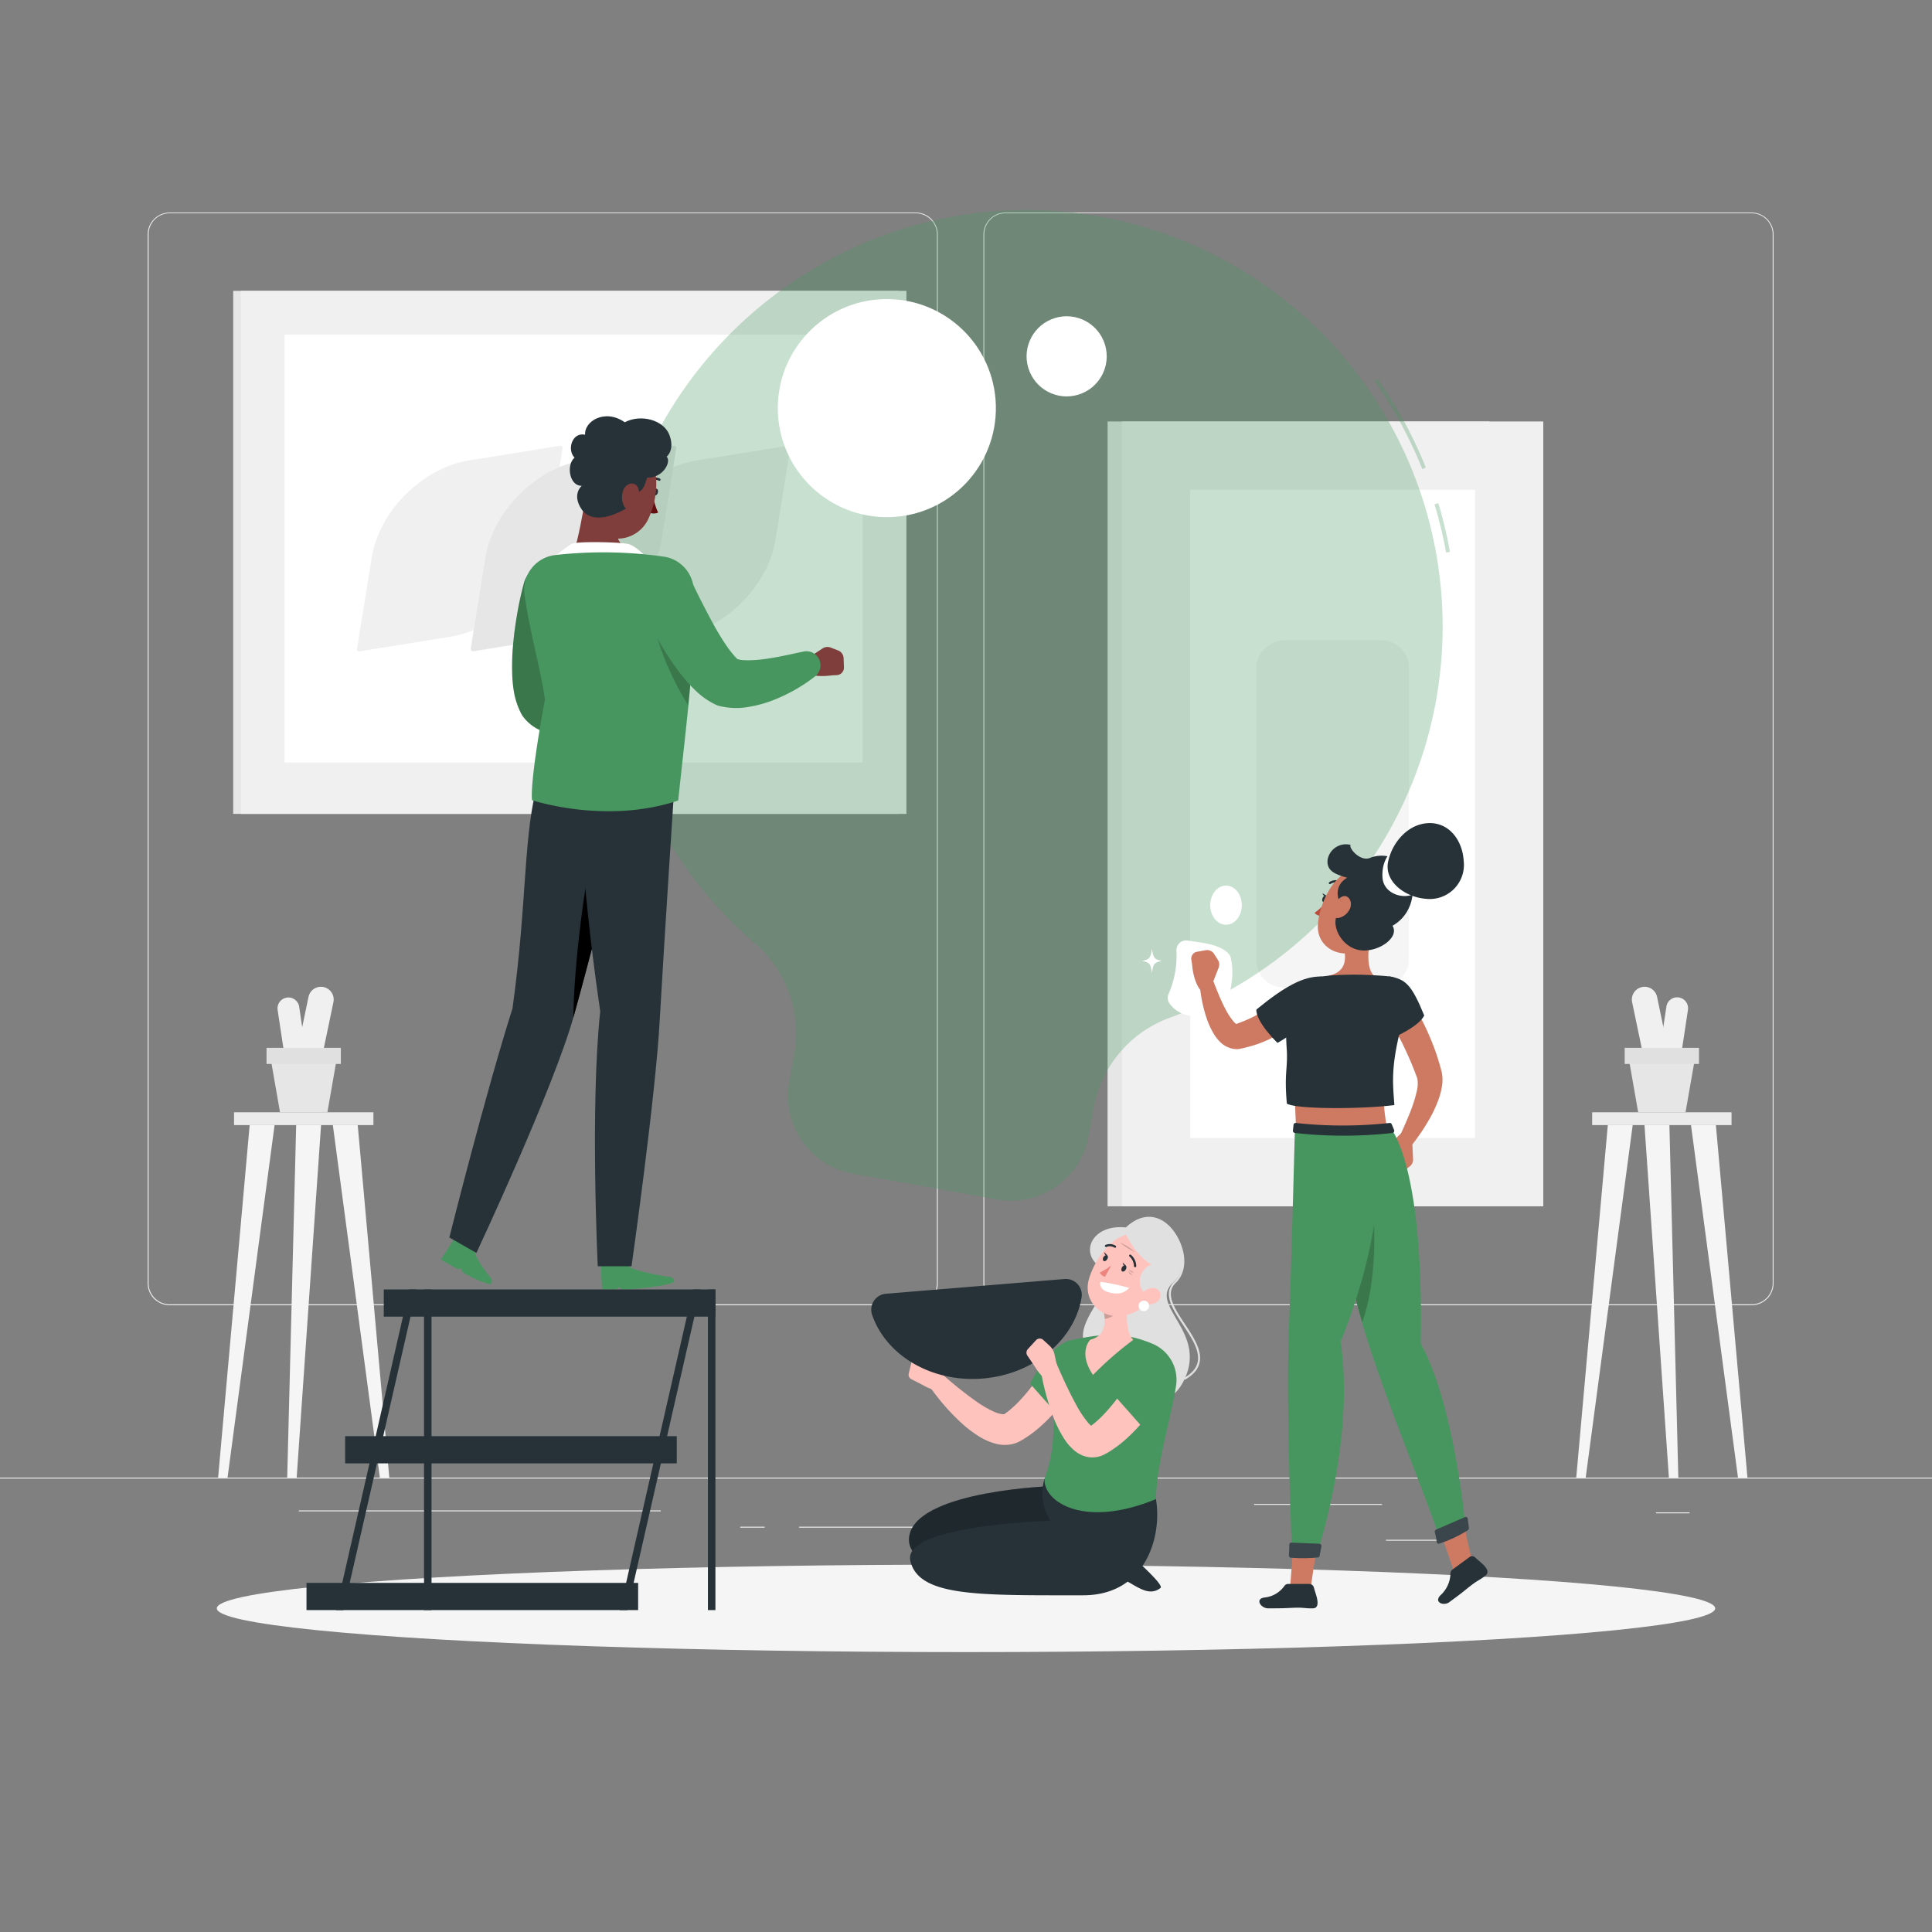 <svg xmlns="http://www.w3.org/2000/svg" viewBox="0 0 500 500"><rect x="0" y="0" width="500" height="500" fill="#808080" stroke="none"/><g id="freepik--background-complete--inject-215"><rect y="382.4" width="500" height="0.25" style="fill:#ebebeb"></rect><rect x="324.56" y="389.21" width="33.12" height="0.25" style="fill:#ebebeb"></rect><rect x="428.57" y="391.4" width="8.69" height="0.25" style="fill:#ebebeb"></rect><rect x="358.68" y="398.49" width="19.19" height="0.25" style="fill:#ebebeb"></rect><rect x="206.81" y="395.11" width="43.19" height="0.25" style="fill:#ebebeb"></rect><rect x="191.57" y="395.11" width="6.33" height="0.25" style="fill:#ebebeb"></rect><rect x="77.31" y="390.89" width="93.68" height="0.25" style="fill:#ebebeb"></rect><path d="M237,337.8H43.91a5.71,5.71,0,0,1-5.7-5.71V60.66A5.71,5.71,0,0,1,43.91,55H237a5.71,5.71,0,0,1,5.71,5.71V332.09A5.71,5.71,0,0,1,237,337.8ZM43.91,55.2a5.46,5.46,0,0,0-5.45,5.46V332.09a5.46,5.46,0,0,0,5.45,5.46H237a5.47,5.47,0,0,0,5.46-5.46V60.66A5.47,5.47,0,0,0,237,55.2Z" style="fill:#ebebeb"></path><path d="M453.31,337.8H260.21a5.72,5.72,0,0,1-5.71-5.71V60.66A5.72,5.72,0,0,1,260.21,55h193.1A5.71,5.71,0,0,1,459,60.66V332.09A5.71,5.71,0,0,1,453.31,337.8ZM260.21,55.2a5.47,5.47,0,0,0-5.46,5.46V332.09a5.47,5.47,0,0,0,5.46,5.46h193.1a5.47,5.47,0,0,0,5.46-5.46V60.66a5.47,5.47,0,0,0-5.46-5.46Z" style="fill:#ebebeb"></path><rect x="60.57" y="287.86" width="36.07" height="3.31" style="fill:#ebebeb"></rect><path d="M79.1,277.67h0a3.29,3.29,0,0,1-2.55-3.9L79.84,258a3.29,3.29,0,0,1,3.9-2.55h0a3.3,3.3,0,0,1,2.55,3.9L83,275.12A3.3,3.3,0,0,1,79.1,277.67Z" style="fill:#f0f0f0"></path><path d="M77.12,277.33h0A2.82,2.82,0,0,1,73.91,275l-2.06-13.61a2.83,2.83,0,0,1,2.37-3.21h0a2.83,2.83,0,0,1,3.21,2.37l2,13.61A2.81,2.81,0,0,1,77.12,277.33Z" style="fill:#f0f0f0"></path><polygon points="84.73 287.86 72.47 287.86 69.92 273.26 87.28 273.26 84.73 287.86" style="fill:#e6e6e6"></polygon><rect x="68.98" y="271.18" width="19.23" height="4.17" style="fill:#e0e0e0"></rect><polygon points="100.75 382.4 92.58 291.17 86.14 291.17 98.31 382.4 100.75 382.4" style="fill:#f5f5f5"></polygon><polygon points="56.45 382.4 64.61 291.17 71.06 291.17 58.89 382.4 56.45 382.4" style="fill:#f5f5f5"></polygon><polygon points="74.33 382.4 76.65 291.17 83.09 291.17 76.78 382.4 74.33 382.4" style="fill:#f5f5f5"></polygon><rect x="412.05" y="287.86" width="36.07" height="3.31" transform="translate(860.17 579.03) rotate(180)" style="fill:#ebebeb"></rect><path d="M429.59,277.67h0a3.3,3.3,0,0,0,2.55-3.9L428.85,258a3.29,3.29,0,0,0-3.9-2.55h0a3.3,3.3,0,0,0-2.56,3.9l3.29,15.75A3.31,3.31,0,0,0,429.59,277.67Z" style="fill:#f0f0f0"></path><path d="M431.57,277.33h0a2.83,2.83,0,0,0,3.21-2.37l2.06-13.61a2.83,2.83,0,0,0-2.37-3.21h0a2.82,2.82,0,0,0-3.21,2.37l-2.06,13.61A2.83,2.83,0,0,0,431.57,277.33Z" style="fill:#f0f0f0"></path><polygon points="423.96 287.86 436.21 287.86 438.77 273.26 421.4 273.26 423.96 287.86" style="fill:#e6e6e6"></polygon><rect x="420.47" y="271.18" width="19.23" height="4.17" transform="translate(860.17 546.53) rotate(180)" style="fill:#e0e0e0"></rect><polygon points="407.93 382.4 416.1 291.17 422.54 291.17 410.38 382.4 407.93 382.4" style="fill:#f5f5f5"></polygon><polygon points="452.24 382.4 444.07 291.17 437.63 291.17 449.79 382.4 452.24 382.4" style="fill:#f5f5f5"></polygon><polygon points="434.35 382.4 432.04 291.17 425.59 291.17 431.91 382.4 434.35 382.4" style="fill:#f5f5f5"></polygon><rect x="78.8" y="56.82" width="135.36" height="172.26" transform="translate(289.43 -3.53) rotate(90)" style="fill:#e6e6e6"></rect><rect x="80.77" y="56.82" width="135.36" height="172.26" transform="translate(291.4 -5.49) rotate(90)" style="fill:#f0f0f0"></rect><rect x="73.66" y="86.61" width="149.58" height="110.72" transform="translate(296.9 283.94) rotate(180)" style="fill:#fff"></rect><path d="M200.69,139.73l3.81-23.61a.6.6,0,0,0-.74-.74l-23.61,3.81c-11.88,1.92-23.1,13.15-25,25l-3.81,23.61a.6.6,0,0,0,.74.73l23.61-3.81C187.54,162.83,198.77,151.61,200.69,139.73Z" style="fill:#f0f0f0"></path><path d="M141.76,139.73l3.82-23.61a.61.61,0,0,0-.74-.74l-23.61,3.81c-11.88,1.92-23.1,13.15-25,25L92.4,167.83a.6.6,0,0,0,.73.73l23.61-3.81C128.62,162.83,139.85,151.61,141.76,139.73Z" style="fill:#f0f0f0"></path><path d="M171.23,139.73,175,116.12a.6.6,0,0,0-.74-.74l-23.61,3.81c-11.88,1.92-23.1,13.15-25,25l-3.81,23.61a.6.6,0,0,0,.73.73l23.61-3.81C158.08,162.83,169.31,151.61,171.23,139.73Z" style="fill:#e6e6e6"></path><rect x="286.64" y="109.08" width="98.81" height="203.11" style="fill:#e6e6e6"></rect><rect x="290.35" y="109.08" width="109.05" height="203.11" style="fill:#f0f0f0"></rect><rect x="260.99" y="173.78" width="167.77" height="73.7" transform="translate(555.51 -134.24) rotate(90)" style="fill:#fff"></rect><rect x="299.95" y="190.9" width="89.84" height="39.47" rx="7.04" transform="translate(555.51 -134.24) rotate(90)" style="fill:#f5f5f5"></rect></g><g id="freepik--Shadow--inject-215"><ellipse id="freepik--path--inject-215" cx="250" cy="416.24" rx="193.89" ry="11.32" style="fill:#f5f5f5"></ellipse></g><g id="freepik--Bulb--inject-215"><path d="M374.24,143a107,107,0,0,0-3-12.49l1-.29a111.11,111.11,0,0,1,3,12.61Z" style="fill:#48965F;opacity:0.3"></path><path d="M368.1,121.41a111.72,111.72,0,0,0-12.39-22.79l.82-.58A112.52,112.52,0,0,1,369,121Z" style="fill:#48965F;opacity:0.3"></path><path d="M371.64,181.32A107.83,107.83,0,0,0,283.16,55.79c-57.39-9.53-112.52,28.83-123.52,86a107.77,107.77,0,0,0,35.88,102.47,30.53,30.53,0,0,1,10,28.65l-1.28,7.08a20.45,20.45,0,0,0,16.49,23.75L258,310.42a20.45,20.45,0,0,0,23.75-16.49l1.28-7.09a30.67,30.67,0,0,1,19.55-23.39A107.81,107.81,0,0,0,371.64,181.32Z" style="fill:#48965F;opacity:0.3"></path><circle cx="229.51" cy="105.63" r="28.22" transform="translate(-2.42 5.43) rotate(-1.35)" style="fill:#fff"></circle><circle cx="276.05" cy="92.23" r="10.37" transform="translate(-14.87 83.46) rotate(-16.75)" style="fill:#fff"></circle></g><g id="freepik--character-1--inject-215"><path d="M149.6,154.3c-.45,2.15-.95,4.54-1.39,6.8s-.84,4.58-1.19,6.83-.6,4.46-.71,6.5c-.06,1,0,2,0,2.82s.18,1.49.14,1.57L146,178c-.21-.2-.58-.39-.65-.3s.18.24.62.36a12.63,12.63,0,0,0,4,.18,44.8,44.8,0,0,0,5-.69c1.7-.3,3.52-.74,5.17-1.08l.3-.06a3.63,3.63,0,0,1,3,6.42,40.41,40.41,0,0,1-5.21,3.4,37.3,37.3,0,0,1-5.83,2.6,22,22,0,0,1-7.27,1.28,13.64,13.64,0,0,1-4.86-.93,11.23,11.23,0,0,1-5-3.86,5.08,5.08,0,0,1-.35-.59l-.11-.2A19.57,19.57,0,0,1,133,179a33.2,33.2,0,0,1-.44-4.56,61.49,61.49,0,0,1,.29-8.23c.24-2.65.63-5.23,1.07-7.78s1-5,1.7-7.65a7.21,7.21,0,0,1,14,3.34Z" style="fill:#48965F"></path><path d="M149.6,154.3c-.45,2.15-.95,4.54-1.39,6.8s-.84,4.58-1.19,6.83-.6,4.46-.71,6.5c-.06,1,0,2,0,2.82s.18,1.49.14,1.57L146,178c-.21-.2-.58-.39-.65-.3s.18.24.62.36a12.63,12.63,0,0,0,4,.18,44.8,44.8,0,0,0,5-.69c1.7-.3,3.52-.74,5.17-1.08l.3-.06a3.63,3.63,0,0,1,3,6.42,40.41,40.41,0,0,1-5.21,3.4,37.3,37.3,0,0,1-5.83,2.6,22,22,0,0,1-7.27,1.28,13.64,13.64,0,0,1-4.86-.93,11.23,11.23,0,0,1-5-3.86,5.08,5.08,0,0,1-.35-.59l-.11-.2A19.57,19.57,0,0,1,133,179a33.2,33.2,0,0,1-.44-4.56,61.49,61.49,0,0,1,.29-8.23c.24-2.65.63-5.23,1.07-7.78s1-5,1.7-7.65a7.21,7.21,0,0,1,14,3.34Z" style="opacity:0.2"></path><path d="M127.21,331s-4.58-5.57-4.36-7.43l-5.29-3L114.1,326l4.32,2.45.82-.21.5,1a25.45,25.45,0,0,0,7.17,3.14A1.33,1.33,0,0,0,127.21,331Z" style="fill:#48965F"></path><path d="M132.63,261c3.94-28.22,2.66-45.37,6.79-59.28l25.63-2.06S153.69,244.38,148.48,263s-25.19,61.26-25.19,61.26l-7-4S125.69,282.78,132.63,261Z" style="fill:#263238"></path><path d="M153.53,220.48c-1.74,4-5.14,29.91-5.13,42.84,0-.1,0-.2.08-.3,1.83-6.55,4.42-16.33,7-26.27Z"></path><path d="M173.79,330.56S163,329,162.22,327.28h-6.74l.32,6.43h3.75l.61-.59.92.59c3,0,11.68-.84,13.41-2A1.36,1.36,0,0,0,173.79,330.56Z" style="fill:#48965F"></path><path d="M155.34,261.74c-5.63-38.24-5.63-61.91-5.63-61.91l25.08-.41s-3,45.61-4.06,64.71c-1.09,19.86-7.29,63.57-7.29,63.57H154.7S152.7,286.3,155.34,261.74Z" style="fill:#263238"></path><path d="M151.83,127.87c-1.16,5-2,11.53-3.49,15.25,2.53,2.35,6.63,5.27,12.1,5.19s4.47-3.77,3-5.68c-3.92-2-4.07-4-3.11-5.73Z" style="fill:#7f3e3b"></path><path d="M143.25,144.35a39,39,0,0,1,4.69-3.61c1.38-.69,12-.46,14.43,0s5.46,4.12,5.46,4.12Z" style="fill:#fff"></path><path d="M169.1,127.24c-.12.49.06,1,.38,1s.68-.27.79-.77-.06-.95-.39-1S169.21,126.75,169.1,127.24Z" style="fill:#263238"></path><path d="M168.91,127.93a18,18,0,0,0,1.42,4.73,3,3,0,0,1-2.47-.07Z" style="fill:#630f0f"></path><path d="M170.81,124.4a.31.31,0,0,1-.28,0,2.31,2.31,0,0,0-2.14.08.3.3,0,0,1-.33-.5,2.91,2.91,0,0,1,2.7-.13.31.31,0,0,1,.16.4A.47.47,0,0,1,170.81,124.4Z" style="fill:#263238"></path><path d="M152.7,122.21c-1,6.15-1.88,9.7.5,13.47,3.57,5.68,11.7,4.52,14.51-1.22,2.53-5.17,3.73-14.35-1.69-18.05A8.58,8.58,0,0,0,152.7,122.21Z" style="fill:#7f3e3b"></path><path d="M162.76,131.17c-6.61,4.05-10.56,3.11-12.2.7-2.69-3.94,0-6.15,0-6.15-3.19.11-4.09-5.39-1.87-7.28-2-2-.67-6.66,2.74-5.94-.28-3.44,5.09-6.83,10.26-3.22,4.24-2.22,10.13-.56,11.57,3.33s-.72,5.56-.72,5.56c1.28,1.39-1,5.59-5.06,5.43-.72,2.18-1,3.9-3.61,4C163.26,130.44,163.93,130.17,162.76,131.17Z" style="fill:#263238"></path><path d="M161.17,127.23a5.19,5.19,0,0,0,.38,3.83c.81,1.46,2.4.79,3.16-.79.69-1.42,1.11-3.9-.18-4.8S161.62,125.59,161.17,127.23Z" style="fill:#7f3e3b"></path><path d="M143.6,143.66a110.87,110.87,0,0,1,28.47.44,9.06,9.06,0,0,1,7.44,8.21c1,12.17-1.7,33.44-4,54.86-18.77,6.3-37.83-.09-37.83-.09-.42-4.32,1.91-18.47,3.36-26-1.06-7.8-3.77-16.74-5.3-27.1A9.07,9.07,0,0,1,143.6,143.66Z" style="fill:#48965F"></path><path d="M169.1,160.7c1.27,7.33,5.33,16.06,9,21.84.51-5.06.94-9.89,1.21-14.33Z" style="opacity:0.2"></path><path d="M216.84,168.31l-1.86-.72a2.32,2.32,0,0,0-2.11.23l-2.93,1.93a4.32,4.32,0,0,0-1.94,3.46l0,.87c3,1.4,7.28.7,7.28.7l1.24-.06a1.94,1.94,0,0,0,1.89-2l-.09-2.46A2.23,2.23,0,0,0,216.84,168.31Z" style="fill:#7f3e3b"></path><path d="M178.39,149.27c1,2,2,4.17,3.06,6.23s2.13,4.14,3.22,6.13,2.26,3.9,3.42,5.59c.58.84,1.18,1.6,1.71,2.23s1,1.08,1.07,1.16l-.85-.35a6.73,6.73,0,0,0,2.92.61,29.66,29.66,0,0,0,4.57-.26c1.64-.2,3.32-.5,5-.84s3.49-.75,5.14-1.08l.28-.06a3.63,3.63,0,0,1,3,6.42,42,42,0,0,1-5,3.36,43.87,43.87,0,0,1-5.51,2.67A31.64,31.64,0,0,1,194,182.9a18.38,18.38,0,0,1-8.08-.26,3.27,3.27,0,0,1-.55-.2l-.3-.15a19.22,19.22,0,0,1-4.78-3.31,31.91,31.91,0,0,1-3.13-3.34,60.68,60.68,0,0,1-4.8-6.69c-1.43-2.24-2.7-4.52-3.9-6.81s-2.29-4.57-3.33-7.1a7.21,7.21,0,0,1,13.15-5.92Z" style="fill:#48965F"></path><rect x="99.32" y="333.71" width="85.83" height="7.04" style="fill:#263238"></rect><rect x="89.32" y="371.68" width="85.83" height="7.04" style="fill:#263238"></rect><rect x="79.32" y="409.65" width="85.83" height="7.04" style="fill:#263238"></rect><rect x="183.21" y="333.71" width="1.94" height="82.98" style="fill:#263238"></rect><polygon points="160.43 416.69 162.37 416.69 181.31 333.71 179.36 333.71 160.43 416.69" style="fill:#263238"></polygon><rect x="109.74" y="333.71" width="1.94" height="82.98" style="fill:#263238"></rect><polygon points="86.96 416.69 88.9 416.69 107.84 333.71 105.89 333.71 86.96 416.69" style="fill:#263238"></polygon></g><g id="freepik--character-2--inject-215"><path d="M291.4,317.67c-8.78-1-12.48,6.78-6.13,10.6s-11,15.48-2.73,21.65,18.33,19.35,24.08,6.88-9.83-19-2.83-25.06S301.35,308.17,291.4,317.67Z" style="fill:#e0e0e0"></path><path d="M306.62,357.05a.24.24,0,0,1-.21-.12.26.26,0,0,1,.09-.35c1.95-1.14,3.08-2.45,3.44-4,.69-3-1.58-6.38-3.77-9.69-2.66-4-5.41-8.18-2.26-11.21,1.93-1.86,2.54-4.79,1.68-8.06-1-3.88-3.8-7-6.9-7.82-2.56-.65-5.16.32-7.51,2.81a.25.25,0,0,1-.35,0,.25.25,0,0,1,0-.36c3.13-3.31,6.08-3.43,8-2.94,3.28.83,6.19,4.12,7.27,8.17.91,3.45.24,6.56-1.82,8.55-2.85,2.74-.33,6.55,2.33,10.57,2.25,3.4,4.57,6.91,3.83,10.09-.39,1.69-1.59,3.1-3.67,4.32A.31.31,0,0,1,306.62,357.05Z" style="fill:#e0e0e0"></path><path d="M272.23,384.6l18.21,3.34c1.65,9.52-2.49,21.76-18.86,21.76-19.92,0-38.89-3.82-36.07-13C238.92,385.71,272.23,384.6,272.23,384.6Z" style="fill:#263238"></path><path d="M272.23,384.6l18.21,3.34c1.65,9.52-2.49,21.76-18.86,21.76-19.92,0-38.89-3.82-36.07-13C238.92,385.71,272.23,384.6,272.23,384.6Z" style="opacity:0.2"></path><path d="M290.9,401c3.73,3.16,10.35,9.24,9.45,9.95-4.4,3.51-9.1-4.2-13.88-3C287.15,404.51,290.9,401,290.9,401Z" style="fill:#263238"></path><path d="M299.15,387.94c1.65,9.52-2.49,24.92-18.86,24.92-26.84,0-42.51.43-44.69-8.9s36.28-10.38,36.28-10.38a13.08,13.08,0,0,1-1.56-10.89C288.05,383,299.15,387.94,299.15,387.94Z" style="fill:#263238"></path><path d="M280.94,354.12c-1.07,2-2.19,3.68-3.38,5.46a62.57,62.57,0,0,1-3.89,5.07,45.42,45.42,0,0,1-4.61,4.71,29.3,29.3,0,0,1-2.73,2.14c-.48.34-1,.66-1.52,1l-.81.46a8.31,8.31,0,0,1-1.38.6,8.92,8.92,0,0,1-5.18,0,16.16,16.16,0,0,1-3.62-1.55,31.16,31.16,0,0,1-5.36-4.07,57.34,57.34,0,0,1-8.17-9.56,2.24,2.24,0,0,1,3.33-2.95l.07.07a100.63,100.63,0,0,0,9,7.21,27.94,27.94,0,0,0,4.57,2.65,7.73,7.73,0,0,0,2,.61c.55.08.82,0,.74-.06s-.08,0,0,0l.47-.33c.31-.24.63-.47.95-.74.62-.53,1.25-1.1,1.87-1.72a47.58,47.58,0,0,0,3.55-4.09c1.13-1.46,2.24-3,3.29-4.55s2.1-3.22,3-4.71l.07-.11a4.5,4.5,0,0,1,7.8,4.48Z" style="fill:#ffc3bd"></path><path d="M277.28,346.82c-5.93,1.18-10.69,11.28-10.69,11.28l9.25,10.42s4.91-6.9,5.85-10.1S280.68,346.14,277.28,346.82Z" style="fill:#48965F"></path><path d="M235.18,355.47l.7-2.88a1.28,1.28,0,0,1,1.56-.94l2.08.52a4.05,4.05,0,0,1,2.08,1.28l3.37,3.89-1.66,2.72a12.36,12.36,0,0,1-4.34-1.53l-3.13-1.61A1.28,1.28,0,0,1,235.18,355.47Z" style="fill:#ffc3bd"></path><path d="M277.28,346.82c7.39-1.53,13.13-2.41,21.11,1a10.09,10.09,0,0,1,5.94,11c-1.77,10.45-4.91,19.66-5.18,29.15-18.43,7.62-29.13.82-28.83-5.25,4.35-11.39,1.24-24.37,2.8-30.72C273.92,348.73,274.84,347.33,277.28,346.82Z" style="fill:#48965F"></path><path d="M292.37,333.5c-.7,3.58-1.57,10.87.93,13.25a88.16,88.16,0,0,0-10.43,9.08c-4-5.91-.7-9.12-.7-9.12,4-1,4.07-4.6,3.37-7.38Z" style="fill:#ffc3bd"></path><path d="M289.59,335.88l-4,3.45a12.5,12.5,0,0,1,.34,2c1.53-.22,3.92-1.52,4.25-3.17A4.71,4.71,0,0,0,289.59,335.88Z" style="opacity:0.2"></path><path d="M300.45,331.84c-3.25,5-4.52,7.23-8.65,8.42-6.22,1.8-11.69-3.3-10-9.19,1.52-5.31,6.58-12.64,12.84-11.85A8.17,8.17,0,0,1,300.45,331.84Z" style="fill:#ffc3bd"></path><path d="M292.07,328.7a1.9,1.9,0,0,1,1.39.72A3.83,3.83,0,0,1,292.07,328.7Z" style="opacity:0.2"></path><path d="M291.94,329.09a1.65,1.65,0,0,1,1.07,1A3.46,3.46,0,0,1,291.94,329.09Z" style="opacity:0.2"></path><path d="M289.81,321.58a12.55,12.55,0,0,1,3.88,2.45A23.3,23.3,0,0,1,289.81,321.58Z" style="opacity:0.2"></path><path d="M290.86,318.38c2.8,6.08,5.84,8.18,7.09,8.8-4.12,2-3.95,7.31.21,8.7s5.34-6.88,5.21-9.92S297.85,316.29,290.86,318.38Z" style="fill:#e0e0e0"></path><path d="M284.78,331.74a49.25,49.25,0,0,1,7.42,1.57c-1,1.14-2.48,1.9-5.24,1.15S284.78,331.74,284.78,331.74Z" style="fill:#fff"></path><path d="M291.36,328.55c-.23.43-.65.64-.93.49s-.31-.63-.07-1.05.66-.64.93-.49S291.6,328.13,291.36,328.55Z" style="fill:#263238"></path><path d="M286.57,325.86c-.24.42-.66.64-.93.48s-.31-.63-.07-1,.65-.64.93-.48S286.81,325.43,286.57,325.86Z" style="fill:#263238"></path><path d="M286.61,324.9l-.85-.87S285.83,325.12,286.61,324.9Z" style="fill:#263238"></path><path d="M287.62,327.45a13.25,13.25,0,0,1-3,1.86c.26.83,1.35,1.13,1.35,1.13Z" style="fill:#ed847e"></path><path d="M299.29,337a4.38,4.38,0,0,1-3.3.51c-1.49-.38-1.47-1.89-.42-2.9s2.86-1.8,4.05-.89A2,2,0,0,1,299.29,337Z" style="fill:#ffc3bd"></path><path d="M293.63,327.91a.29.29,0,0,1-.17-.29,3.4,3.4,0,0,0-1.16-2.45.28.28,0,0,1,0-.4.28.28,0,0,1,.4,0,3.87,3.87,0,0,1,1.36,2.94.28.28,0,0,1-.31.25Z" style="fill:#263238"></path><path d="M286.19,322.73a.29.29,0,0,1-.22-.18.28.28,0,0,1,.17-.37,2.81,2.81,0,0,1,2.59.23.29.29,0,0,1,.07.4.3.3,0,0,1-.4.06,2.26,2.26,0,0,0-2.06-.16A.26.26,0,0,1,286.19,322.73Z" style="fill:#263238"></path><path d="M291.4,327.59l-.85-.86S290.63,327.82,291.4,327.59Z" style="fill:#263238"></path><path d="M229.29,334.82a4.13,4.13,0,0,0-3.6,5.42c3.6,10.51,15.38,17.62,28.67,16.52s23.74-10.07,25.56-21a4.13,4.13,0,0,0-4.45-4.75Z" style="fill:#263238"></path><path d="M303,357.46c-1.08,2-2.19,3.67-3.38,5.44a60.1,60.1,0,0,1-3.88,5.06,45,45,0,0,1-4.58,4.7,30.28,30.28,0,0,1-2.71,2.13c-.48.34-1,.66-1.51,1l-.81.45-.64.33a7.3,7.3,0,0,1-.82.31,6.75,6.75,0,0,1-3.7.07,7.85,7.85,0,0,1-2.64-1.33,13.07,13.07,0,0,1-2.81-3.1,30.56,30.56,0,0,1-3-6,63,63,0,0,1-3.19-12.06,2.24,2.24,0,0,1,4.26-1.26l0,.07c1.53,3.55,3.2,7.15,5,10.42a27.63,27.63,0,0,0,2.91,4.39,5.22,5.22,0,0,0,1.32,1.2c.14.07.19,0,0,0a1.34,1.34,0,0,0-.75,0,1.3,1.3,0,0,0-.13,0s-.11.06,0,0l.48-.32c.31-.24.63-.48.94-.74.63-.54,1.25-1.11,1.87-1.73a47.33,47.33,0,0,0,3.54-4.08c1.12-1.46,2.22-3,3.27-4.53s2.09-3.22,3-4.7l.07-.11a4.5,4.5,0,0,1,7.81,4.48Z" style="fill:#ffc3bd"></path><path d="M299.48,349.5c-6,.05-10.83,11.93-10.83,11.93l9.24,10.43s4.92-6.9,5.86-10.1S304,349.47,299.48,349.5Z" style="fill:#48965F"></path><path d="M266,349.15l2.1-2.29a1.33,1.33,0,0,1,1.9-.08l1.65,1.52a4.24,4.24,0,0,1,1.26,2.23l1.13,5.26-2.9,1.66a12.93,12.93,0,0,1-3.21-3.59l-2.06-3.05A1.36,1.36,0,0,1,266,349.15Z" style="fill:#ffc3bd"></path><path d="M297.39,338A1.36,1.36,0,1,1,296,336.6,1.35,1.35,0,0,1,297.39,338Z" style="fill:#fff"></path></g><g id="freepik--character-3--inject-215"><path d="M364.84,258.72c.58.82,1,1.5,1.46,2.26s.86,1.48,1.27,2.23c.81,1.5,1.54,3,2.23,4.6s1.31,3.14,1.86,4.76c.29.8.53,1.62.78,2.43l.35,1.23c.11.43.22.74.38,1.5a10.38,10.38,0,0,1,0,3.43,18.74,18.74,0,0,1-.69,2.84,32.25,32.25,0,0,1-2.14,4.88,52,52,0,0,1-5.71,8.38,1.79,1.79,0,0,1-3-1.93l0-.06c.68-1.4,1.39-2.85,2-4.29s1.25-2.88,1.76-4.32a32.67,32.67,0,0,0,1.26-4.25,7.65,7.65,0,0,0,.14-3.34l-.72-1.92c-.3-.71-.56-1.44-.87-2.15-.59-1.42-1.25-2.82-1.91-4.22s-1.4-2.75-2.15-4.1c-.36-.67-.74-1.34-1.13-2l-1.14-1.87-.1-.16a3.59,3.59,0,0,1,6-3.94Z" style="fill:#ce7a63"></path><path d="M363.39,303l1.48-1.16a2.2,2.2,0,0,0,.83-1.82l-.15-3.29a4.06,4.06,0,0,0-1.86-3.24l-.69-.44c-2.58,1.75-4.08,5.55-4.08,5.55l-.54,1a1.82,1.82,0,0,0,.7,2.49l2,1.11A2.1,2.1,0,0,0,363.39,303Z" style="fill:#ce7a63"></path><path d="M355.34,239.59c-1,3.67-2.22,10.4.17,12.86,0,0,1.83,3.44-9,2.89-7.59-.39-2.42-2.89-2.42-2.89,4.17-1,4.29-4,3.79-6.88Z" style="fill:#ce7a63"></path><path d="M371.31,393.28l7-2.59a122.87,122.87,0,0,0,2.82,13.71l-4.92,2.11S372.94,396.59,371.31,393.28Z" style="fill:#ce7a63"></path><path d="M375.07,414.64c3.76-2.75,3.45-2.62,5.52-4.24,1.77-1.39,2.35-1.47,3.78-2.57,1.2-.91.39-2.11-.87-3.24-.48-.44-1.08-.92-1.77-1.55a1.12,1.12,0,0,0-1.42-.07l-4.4,3.22a1.29,1.29,0,0,0-.53,1,7.87,7.87,0,0,1-2.57,5.65C371,414.64,373.57,415.74,375.07,414.64Z" style="fill:#263238"></path><path d="M340.88,291.41s7.4,38.1,13.13,55.85c6,18.65,14.83,39.4,18.82,51.55,1.24.16,4.78-1.32,6.51-2.79,0,0-2.64-31.86-11.66-48.31.91-48-8.22-56.3-8.22-56.3Z" style="fill:#48965F"></path><path d="M354.62,305.7,347,320.24c1.74,7.64,3.68,15.55,5.52,22C358.07,326.77,354.62,305.7,354.62,305.7Z" style="opacity:0.2"></path><path d="M371.32,396.55a14.89,14.89,0,0,1,.5,2.53.49.49,0,0,0,.64.41,32.9,32.9,0,0,0,7.39-3.46.66.66,0,0,0,.31-.6l-.32-2.44a.5.5,0,0,0-.72-.36l-7.41,3.21A.63.63,0,0,0,371.32,396.55Z" style="fill:#263238"></path><path d="M371.32,396.55a14.89,14.89,0,0,1,.5,2.53.49.49,0,0,0,.64.41,32.9,32.9,0,0,0,7.39-3.46.66.66,0,0,0,.31-.6l-.32-2.44a.5.5,0,0,0-.72-.36l-7.41,3.21A.63.63,0,0,0,371.32,396.55Z" style="fill:#fff;opacity:0.1"></path><path d="M334.73,396.55l6.74.49c-1.1,5.38-2.26,13.88-2.26,13.88h-5.36S334.81,400.23,334.73,396.55Z" style="fill:#ce7a63"></path><path d="M328.19,416.24c4.65,0,4.32-.07,6.94-.16,2.24-.08,2.77.2,4.58.16,1.5,0,1.44-1.47,1-3.13-.18-.63-.43-1.38-.69-2.29a1.21,1.21,0,0,0-1.17-.9h-5.45a1.17,1.17,0,0,0-1,.52,7.17,7.17,0,0,1-5.19,3C324.69,413.82,326.33,416.24,328.19,416.24Z" style="fill:#263238"></path><path d="M335.14,291.41s-.85,33.2-1.6,53.88.86,57.21.86,57.21c.15,1,5.42.61,6.32,0,0,0,10.06-29.61,6.22-55.24,13.47-33.23,9.59-55,9.59-55Z" style="fill:#48965F"></path><path d="M333.68,399.74c0,.68-.06,1.89-.12,2.79a.56.56,0,0,0,.49.6,38.07,38.07,0,0,0,7-.07.52.52,0,0,0,.46-.42l.47-2.45a.57.57,0,0,0-.54-.67l-7.19-.28A.5.5,0,0,0,333.68,399.74Z" style="fill:#263238"></path><path d="M333.68,399.74c0,.68-.06,1.89-.12,2.79a.56.56,0,0,0,.49.6,38.07,38.07,0,0,0,7-.07.52.52,0,0,0,.46-.42l.47-2.45a.57.57,0,0,0-.54-.67l-7.19-.28A.5.5,0,0,0,333.68,399.74Z" style="fill:#fff;opacity:0.1"></path><path d="M358.15,285.62a49.35,49.35,0,0,0,.72,5.79H335.39l-.25-6S353.24,284.41,358.15,285.62Z" style="fill:#ce7a63"></path><path d="M332.88,261.23a99.86,99.86,0,0,0,.16,10.83c.2,4.7-.7,5.85,0,13.56,2.57,1.5,19.51,1.44,27.83.37-.5-6.67-1.12-11.16,3.39-26.16a5.54,5.54,0,0,0-5-7.17c-1-.1-2.06-.18-3.14-.23a87,87,0,0,0-11.42,0c-1.25.11-2.53.26-3.76.42A9.13,9.13,0,0,0,332.88,261.23Z" style="fill:#263238"></path><path d="M304.46,246a24.73,24.73,0,0,1-2,11.16,2.5,2.5,0,0,0,.26,2.61c3.59,4.84,10.33,3.11,13,2.16a2.53,2.53,0,0,0,1.55-1.59c1.15-3.46,2.27-7.83,1.28-12.35a2.24,2.24,0,0,0-.45-1c-2.23-2.69-7.23-3-10.7-3.57A2.51,2.51,0,0,0,304.46,246Z" style="fill:#fff"></path><ellipse cx="317.29" cy="234.26" rx="4.09" ry="5.07" style="fill:#fff"></ellipse><path d="M300.66,248.68c-2,.41-2.21.74-2.54,3.16-.33-2.42-.6-2.75-2.54-3.16,1.94-.41,2.21-.74,2.54-3.15C298.45,247.94,298.71,248.27,300.66,248.68Z" style="fill:#fff"></path><path d="M314.18,246.84l1,1.57a2.16,2.16,0,0,1,.21,2l-1.2,3.08a4.07,4.07,0,0,1-2.8,2.47l-.79.2c-1.88-2.49-2.09-6.57-2.09-6.57l-.18-1.15a1.81,1.81,0,0,1,1.46-2.13l2.28-.4A2.1,2.1,0,0,1,314.18,246.84Z" style="fill:#ce7a63"></path><path d="M335.56,264c-.24.28-.34.37-.49.53l-.42.41q-.42.38-.84.72c-.56.45-1.12.86-1.69,1.26a28.81,28.81,0,0,1-3.57,2,31.17,31.17,0,0,1-3.73,1.49,37.2,37.2,0,0,1-3.82,1l-.21.05a3.78,3.78,0,0,1-.47.06,6.09,6.09,0,0,1-2.32-.41,6.38,6.38,0,0,1-1.73-1,9.8,9.8,0,0,1-2-2.32,20,20,0,0,1-2.08-4.53,36.87,36.87,0,0,1-1.15-4.45,41.62,41.62,0,0,1-.61-4.5,1.79,1.79,0,0,1,3.46-.78l0,.07c.49,1.27,1,2.61,1.54,3.88s1.11,2.53,1.73,3.7a17.15,17.15,0,0,0,2,3.09,3.62,3.62,0,0,0,.91.82c.25.12.18,0,0,0l-.68.11c1.05-.37,2.08-.76,3.09-1.19s2-.91,2.92-1.42a29.67,29.67,0,0,0,2.69-1.65c.43-.29.84-.59,1.22-.9.2-.15.37-.31.55-.46l.24-.21c.07,0,.18-.17.14-.12a3.6,3.6,0,1,1,5.39,4.76Z" style="fill:#ce7a63"></path><path d="M342,252.72c-4.72-.1-9.56,2.59-16.85,8.55-.15,3.24,5.46,8.63,5.46,8.63S348.29,260.15,342,252.72Z" style="fill:#263238"></path><path d="M343.38,232.76c-.17.48-.56.8-.87.71s-.42-.55-.25-1,.56-.8.87-.71S343.55,232.29,343.38,232.76Z" style="fill:#263238"></path><path d="M343.26,231.81l-1-.66S342.5,232.21,343.26,231.81Z" style="fill:#263238"></path><path d="M343,233.66a14.67,14.67,0,0,1-2.79,2.57,2,2,0,0,0,1.58.79Z" style="fill:#ba4d3c"></path><path d="M344.1,228.8a.26.26,0,0,1-.17-.12.3.3,0,0,1,.11-.4,3.14,3.14,0,0,1,2.74-.31.27.27,0,0,1,.12.38.32.32,0,0,1-.4.15,2.47,2.47,0,0,0-2.16.27A.34.34,0,0,1,344.1,228.8Z" style="fill:#263238"></path><path d="M359.77,235.47c-2.28,5.59-3.13,8-7,10.11-5.85,3.17-12.25-.45-11.69-6.51.5-5.45,4.14-13.68,10.53-14.37A7.73,7.73,0,0,1,359.77,235.47Z" style="fill:#ce7a63"></path><path d="M347.72,235.34c-3.3-4.88-.47-7.43.94-8.18-3.09-.89-5.34-1.74-5.09-4.59a4.81,4.81,0,0,1,6-3.9c-.73.6,2.47,4.55,5.12,3.3a8.1,8.1,0,0,1,9.82,3.45c2.16,3.88,1.5,11-4.14,14.17,2.11,3.26-4.79,7.76-9.68,6S343.72,236.92,347.72,235.34Z" style="fill:#263238"></path><path d="M368.11,224.25c1.27,3.58-.23,6.87-3.39,7.53-2.91.6-6.61-1.08-6.92-4.5-.27-2.94.81-6.39,3.39-7.52C364,218.53,366.87,220.73,368.11,224.25Z" style="fill:#fff"></path><path d="M378.81,222.84a8.84,8.84,0,0,1-9.76,9.77c-5.39-.38-11-4.52-9.77-9.77,1-4.53,4.69-9.21,9.77-9.77C374.56,212.46,378.45,217,378.81,222.84Z" style="fill:#263238"></path><path d="M349.11,235.64a4.14,4.14,0,0,1-2.73,1.94c-1.41.23-1.85-1.41-1.23-2.94.56-1.37,2-3.14,3.27-2.66S350,234.33,349.11,235.64Z" style="fill:#ce7a63"></path><path d="M359.51,252.72c4.09.63,5.74,1.87,9.08,10.1-1.52,3.07-8.63,6-8.63,6S355.25,258.17,359.51,252.72Z" style="fill:#263238"></path><path d="M335.09,293.21a113.49,113.49,0,0,0,25.26,0,.58.58,0,0,0,.43-.81c-.2-.48-.41-1-.61-1.45a.52.52,0,0,0-.54-.33,111.35,111.35,0,0,1-24.28,0,.54.54,0,0,0-.59.5l-.15,1.51A.57.57,0,0,0,335.09,293.21Z" style="fill:#263238"></path></g></svg>